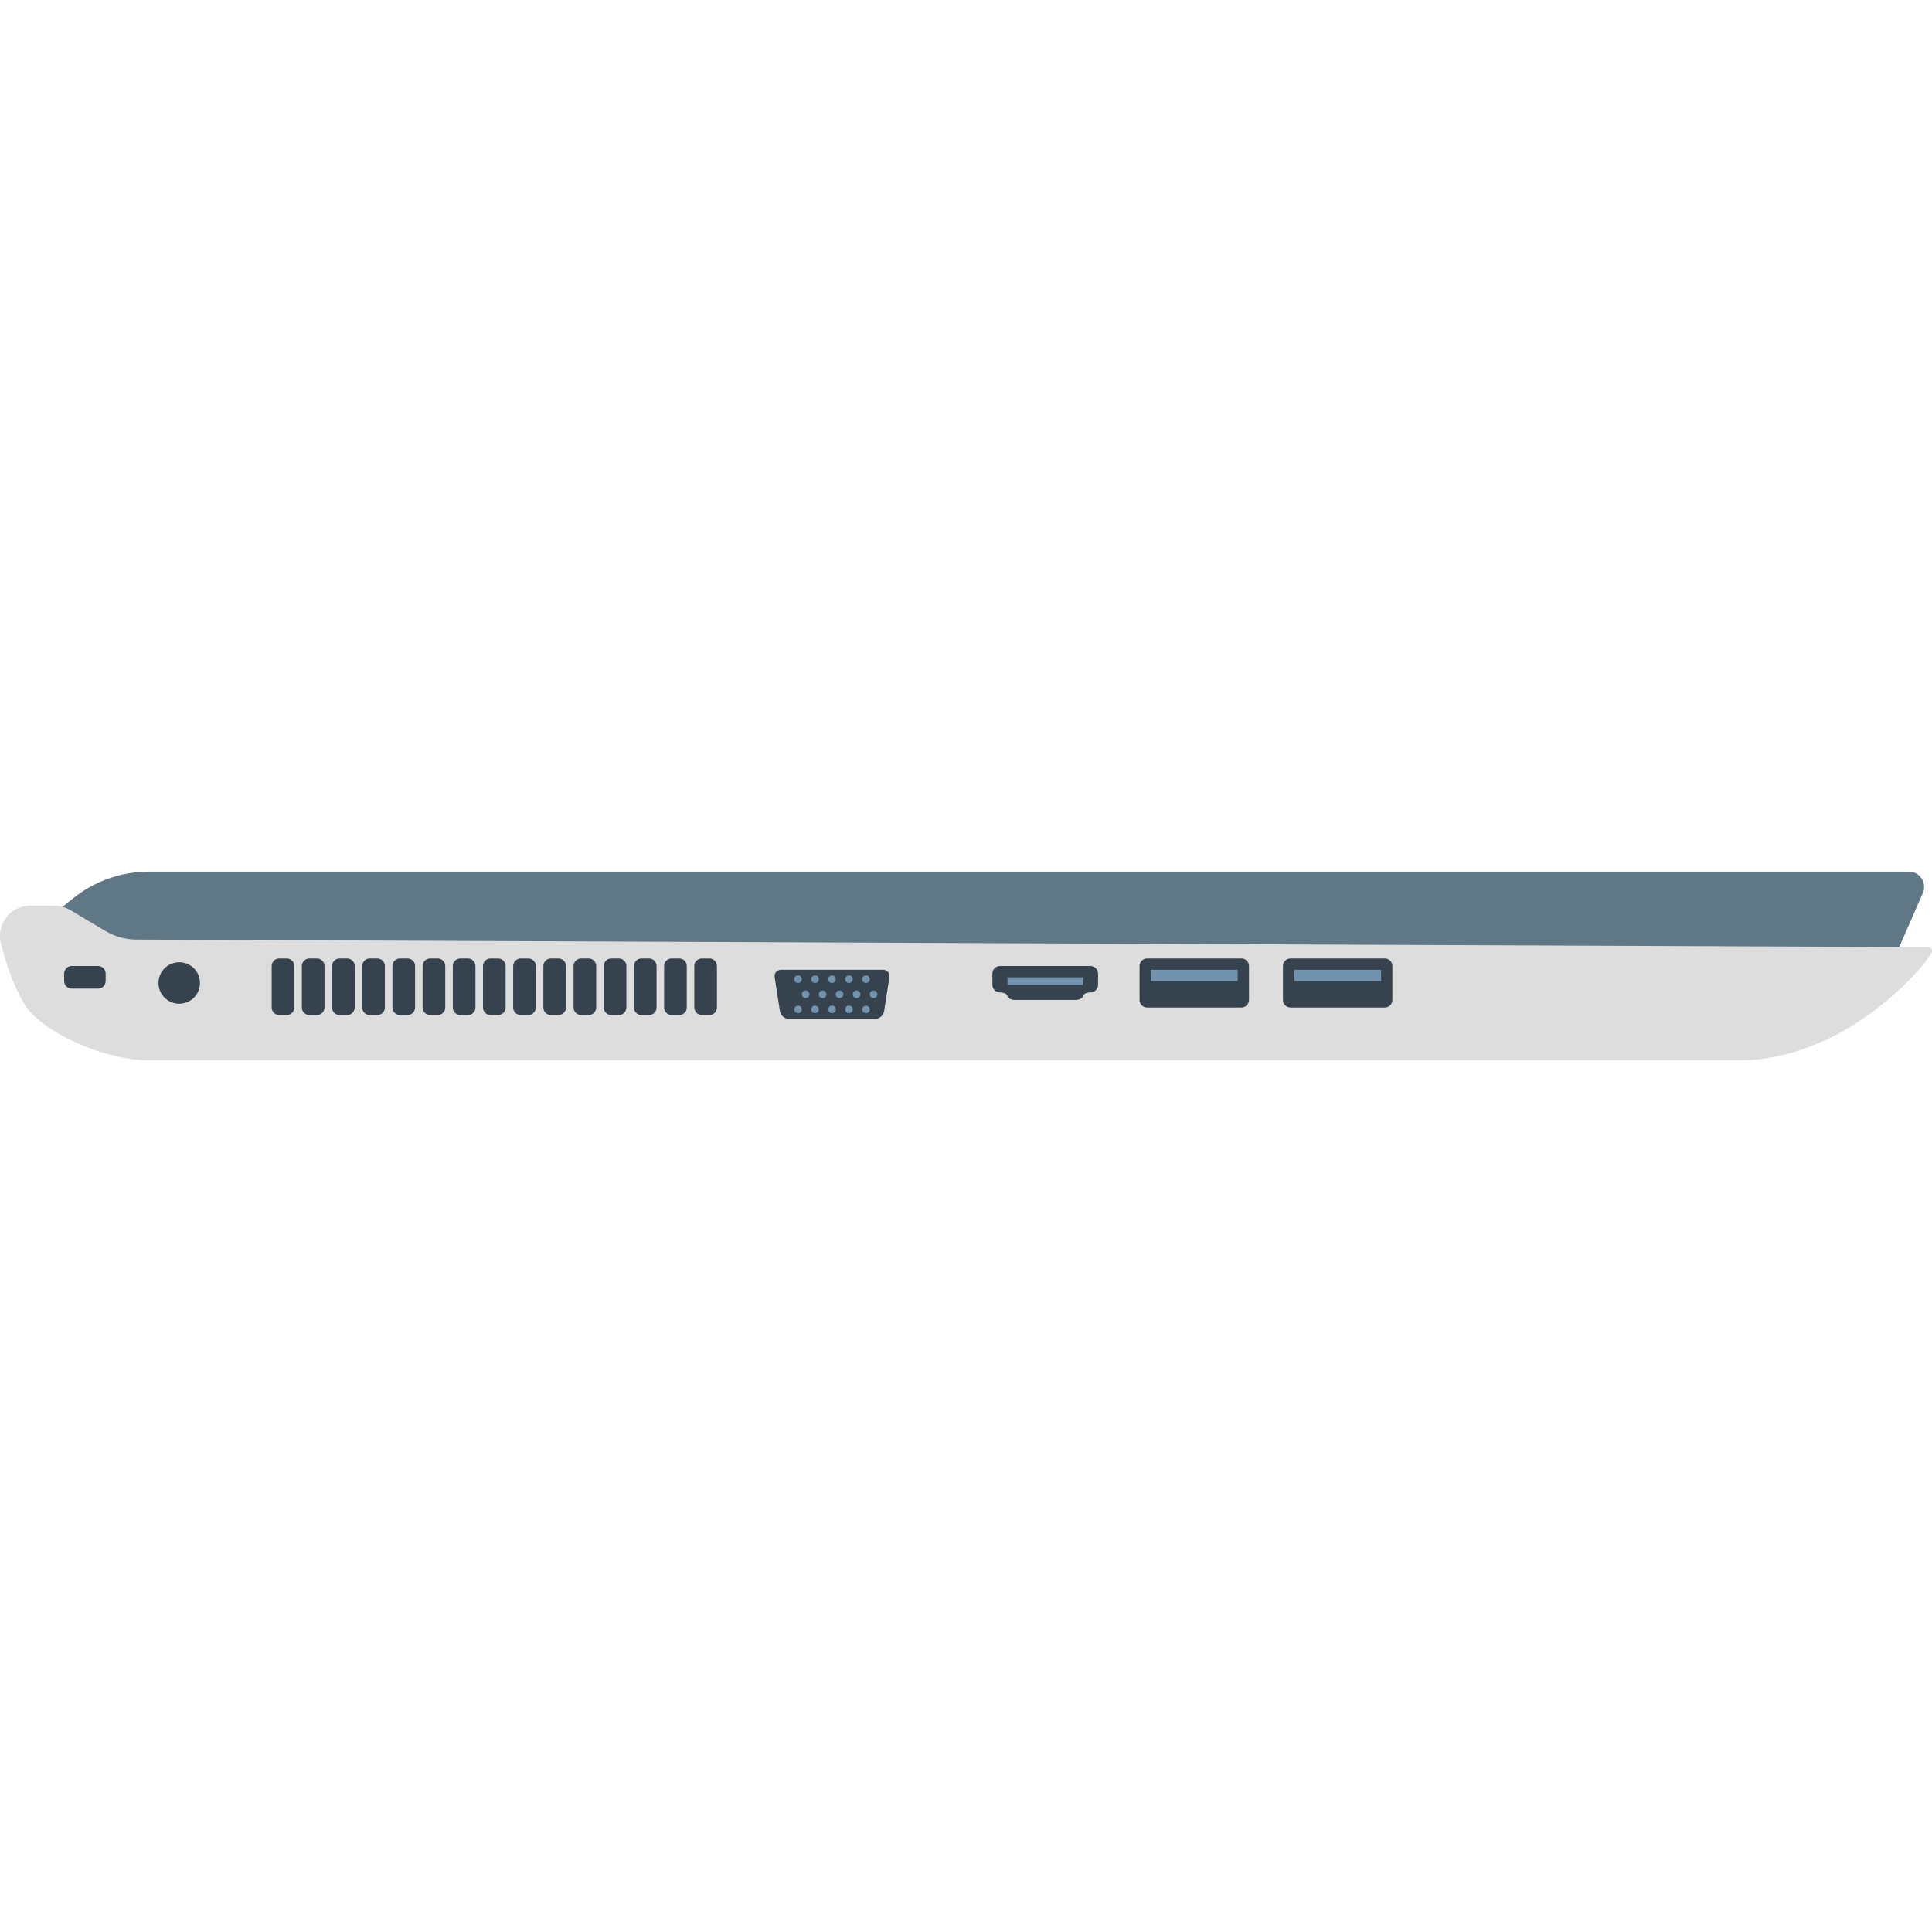 <svg version="1.1" xmlns="http://www.w3.org/2000/svg" x="0" y="0" viewBox="0 0 512 512" xml:space="preserve"><style type="text/css">.st2{fill:#36434f}.st3{fill:#7193ad}</style><path d="m12 244 7.2-5.8c5.7-4.6 12.8-7.2 20.2-7.2h466.5c2.9 0 4.8 3 3.7 5.6L502 254H17l-5-10z" fill="#607785"/><path d="M.5 250.9S2.3 259 6.4 266c4.1 7 20.5 15 33.3 15h421c27.7 0 48.4-23.6 51.2-28.5.4-.7-.1-1.5-.9-1.5l-474.8-2c-2.9 0-5.8-.8-8.3-2.3l-9.4-5.6c-1.3-.7-2.7-1.1-4.2-1.1H8.1c-5.7 0-9.6 5.6-7.6 10.9z" fill="#ddd"/><path class="st2" d="M78 267c0 1.1-.9 2-2 2h-2c-1.1 0-2-.9-2-2v-11c0-1.1.9-2 2-2h2c1.1 0 2 .9 2 2v11zm8 0c0 1.1-.9 2-2 2h-2c-1.1 0-2-.9-2-2v-11c0-1.1.9-2 2-2h2c1.1 0 2 .9 2 2v11zm8 0c0 1.1-.9 2-2 2h-2c-1.1 0-2-.9-2-2v-11c0-1.1.9-2 2-2h2c1.1 0 2 .9 2 2v11zm8 0c0 1.1-.9 2-2 2h-2c-1.1 0-2-.9-2-2v-11c0-1.1.9-2 2-2h2c1.1 0 2 .9 2 2v11zm8 0c0 1.1-.9 2-2 2h-2c-1.1 0-2-.9-2-2v-11c0-1.1.9-2 2-2h2c1.1 0 2 .9 2 2v11zm8 0c0 1.1-.9 2-2 2h-2c-1.1 0-2-.9-2-2v-11c0-1.1.9-2 2-2h2c1.1 0 2 .9 2 2v11zm8 0c0 1.1-.9 2-2 2h-2c-1.1 0-2-.9-2-2v-11c0-1.1.9-2 2-2h2c1.1 0 2 .9 2 2v11zm8 0c0 1.1-.9 2-2 2h-2c-1.1 0-2-.9-2-2v-11c0-1.1.9-2 2-2h2c1.1 0 2 .9 2 2v11zm8 0c0 1.1-.9 2-2 2h-2c-1.1 0-2-.9-2-2v-11c0-1.1.9-2 2-2h2c1.1 0 2 .9 2 2v11zm8 0c0 1.1-.9 2-2 2h-2c-1.1 0-2-.9-2-2v-11c0-1.1.9-2 2-2h2c1.1 0 2 .9 2 2v11zm8 0c0 1.1-.9 2-2 2h-2c-1.1 0-2-.9-2-2v-11c0-1.1.9-2 2-2h2c1.1 0 2 .9 2 2v11zm8 0c0 1.1-.9 2-2 2h-2c-1.1 0-2-.9-2-2v-11c0-1.1.9-2 2-2h2c1.1 0 2 .9 2 2v11zm8 0c0 1.1-.9 2-2 2h-2c-1.1 0-2-.9-2-2v-11c0-1.1.9-2 2-2h2c1.1 0 2 .9 2 2v11zm8 0c0 1.1-.9 2-2 2h-2c-1.1 0-2-.9-2-2v-11c0-1.1.9-2 2-2h2c1.1 0 2 .9 2 2v11zm8 0c0 1.1-.9 2-2 2h-2c-1.1 0-2-.9-2-2v-11c0-1.1.9-2 2-2h2c1.1 0 2 .9 2 2v11z"/><circle class="st2" cx="47.5" cy="260.5" r="5.5"/><path class="st2" d="M28 260c0 1.1-.9 2-2 2h-7c-1.1 0-2-.9-2-2v-2c0-1.1.9-2 2-2h7c1.1 0 2 .9 2 2v2zm341 5c0 1.1-.9 2-2 2h-25c-1.1 0-2-.9-2-2v-9c0-1.1.9-2 2-2h25c1.1 0 2 .9 2 2v9z"/><path class="st3" d="M343 257h23v3h-23z"/><path class="st2" d="M331 265c0 1.1-.9 2-2 2h-25c-1.1 0-2-.9-2-2v-9c0-1.1.9-2 2-2h25c1.1 0 2 .9 2 2v9z"/><path class="st3" d="M305 257h23v3h-23z"/><path class="st2" d="M291 258c0-1.1-.9-2-2-2h-24c-1.1 0-2 .9-2 2v3c0 1.1.9 2 2 2s2 .5 2 1 .9 1 2 1h16c1.1 0 2-.5 2-1s.9-1 2-1 2-.9 2-2v-3z"/><path class="st3" d="M267 259h20v2h-20z"/><path class="st2" d="M234.3 268c-.2 1.1-1.2 2-2.3 2h-23c-1.1 0-2.1-.9-2.3-2l-1.4-9c-.2-1.1.6-2 1.7-2h27c1.1 0 1.9.9 1.7 2l-1.4 9z"/><circle class="st3" cx="211.5" cy="259.5" r="1"/><circle class="st3" cx="216" cy="259.5" r="1"/><circle class="st3" cx="220.5" cy="259.5" r="1"/><circle class="st3" cx="225" cy="259.5" r="1"/><circle class="st3" cx="229.5" cy="259.5" r="1"/><circle class="st3" cx="211.5" cy="267.5" r="1"/><circle class="st3" cx="216" cy="267.5" r="1"/><circle class="st3" cx="220.5" cy="267.5" r="1"/><circle class="st3" cx="225" cy="267.5" r="1"/><circle class="st3" cx="229.5" cy="267.5" r="1"/><circle class="st3" cx="213.5" cy="263.5" r="1"/><circle class="st3" cx="218" cy="263.5" r="1"/><circle class="st3" cx="222.5" cy="263.5" r="1"/><circle class="st3" cx="227" cy="263.5" r="1"/><circle class="st3" cx="231.5" cy="263.5" r="1"/></svg>